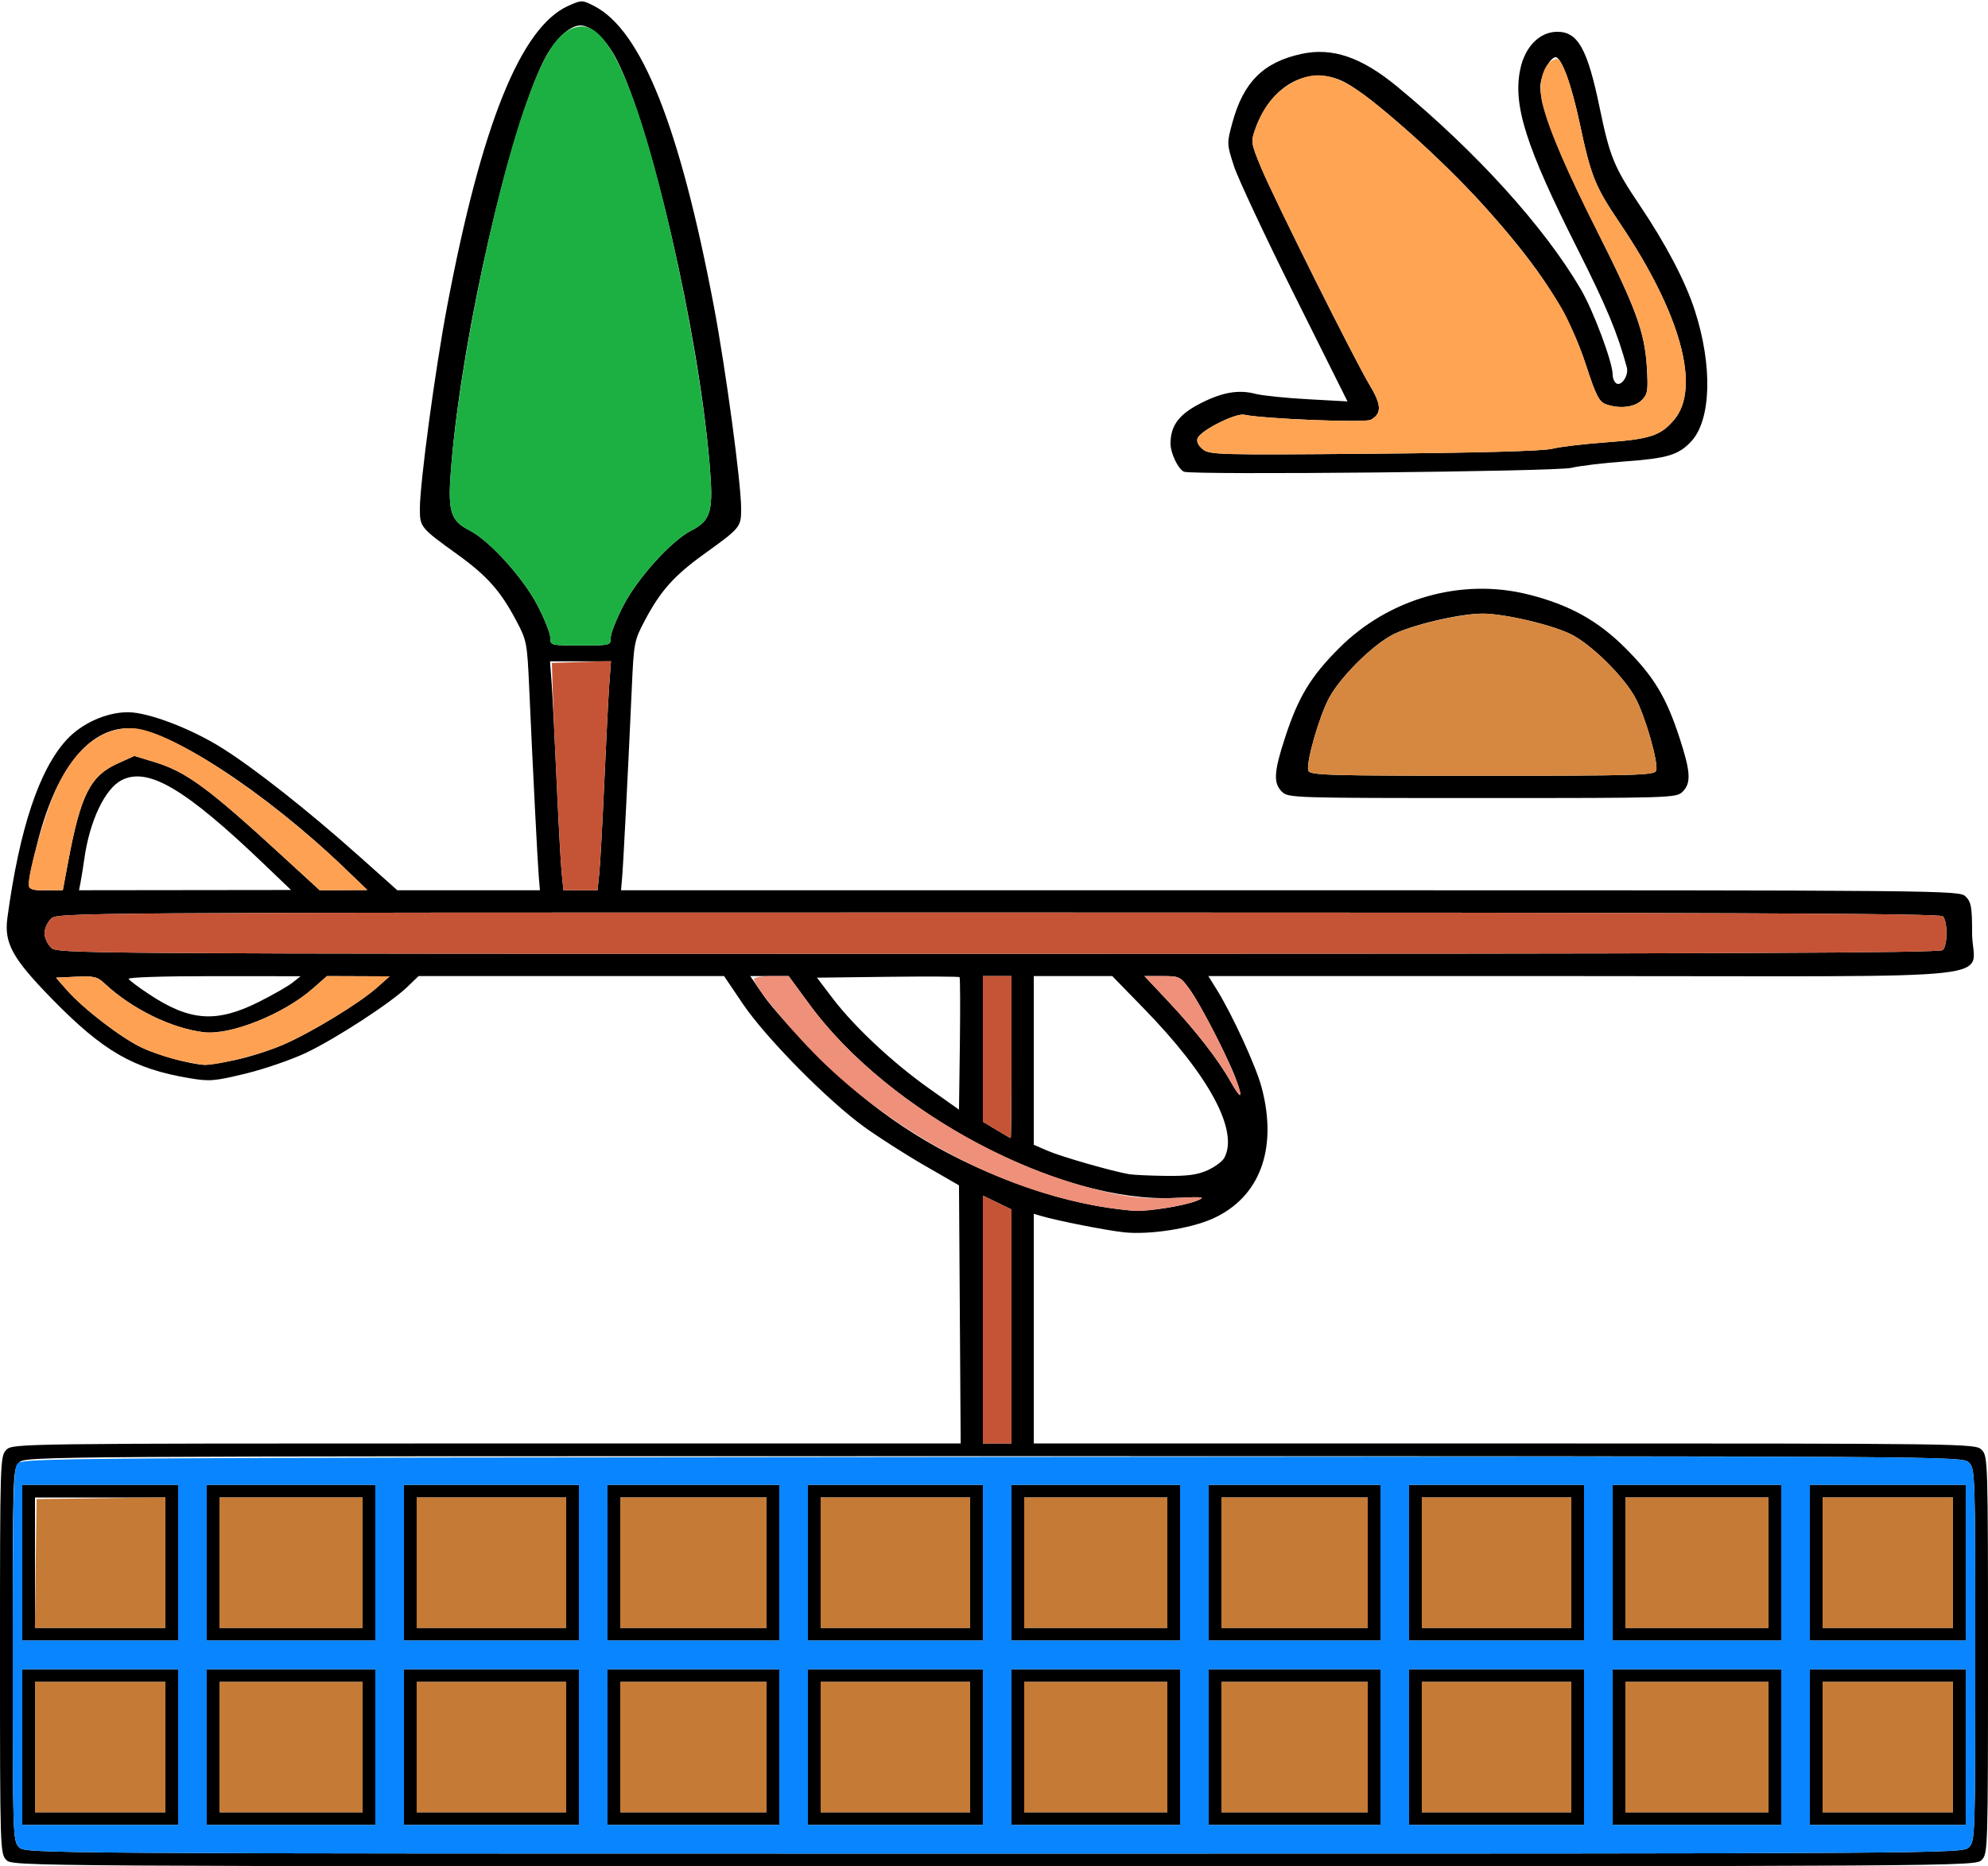 <?xml version="1.0" encoding="UTF-8" standalone="no"?>
<!DOCTYPE svg PUBLIC "-//W3C//DTD SVG 1.1//EN"
"http://www.w3.org/Graphics/SVG/1.1/DTD/svg11.dtd">
<svg width="639px" height="600px"
xmlns="http://www.w3.org/2000/svg" version="1.1">
<g transform="translate(0000, 0000) scale(1, 1)">
<path fill="#000000" stroke="none" d="
M 2.04 597.96
C 0.04 595.95 0.00 594.55 0.00 532.03
C 0.00 469.50 0.04 468.10 2.04 466.10
C 4.07 464.07 5.45 464.05 156.44 464.05
L 308.79 464.05
L 308.52 422.57
L 308.25 381.07
L 297.32 374.77
C 291.31 371.32 282.57 365.73 277.90 362.37
C 266.17 353.94 246.14 333.64 238.78 322.74
L 232.74 313.80
L 183.63 313.80
L 134.53 313.80
L 130.91 317.29
C 125.60 322.43 108.10 333.81 98.45 338.43
C 93.83 340.63 85.08 343.65 79.02 345.13
C 68.90 347.58 67.41 347.71 60.90 346.62
C 42.87 343.59 33.17 337.99 16.62 321.05
C 3.95 308.05 1.27 303.18 2.38 295.03
C 6.27 266.36 12.59 247.40 21.45 237.78
C 26.33 232.50 34.27 228.95 41.19 228.97
C 47.63 228.99 61.28 234.17 71.16 240.35
C 81.70 246.93 98.89 260.49 115.49 275.30
L 127.70 286.20
L 150.63 286.20
L 173.55 286.20
L 173.18 281.86
C 172.80 277.28 171.25 247.06 170.11 221.36
C 169.44 206.50 169.33 205.91 165.88 199.43
C 160.85 189.94 156.56 185.12 147.04 178.25
C 135.08 169.63 134.96 169.47 134.96 163.47
C 134.96 155.33 139.87 118.84 143.69 98.64
C 154.80 39.90 167.40 8.68 182.72 1.85
C 186.97 -0.04 187.11 -0.03 190.95 1.92
C 206.18 9.69 218.52 40.66 229.49 98.64
C 233.30 118.84 238.22 155.33 238.22 163.47
C 238.22 169.47 238.10 169.63 226.13 178.25
C 216.62 185.12 212.32 189.94 207.29 199.43
C 203.85 205.91 203.73 206.50 203.07 221.36
C 201.92 247.06 200.38 277.28 199.99 281.86
L 199.62 286.20
L 414.71 286.20
C 628.44 286.20 629.81 286.21 631.84 288.25
C 633.60 290.00 633.89 291.65 633.89 300.00
C 633.89 315.59 650.08 313.80 509.09 313.80
L 388.40 313.80
L 391.10 318.14
C 396.07 326.14 403.75 342.86 405.52 349.57
C 410.79 369.42 404.92 385.05 389.67 391.83
C 382.48 395.01 369.49 397.01 361.42 396.18
C 355.71 395.59 339.85 392.46 334.58 390.90
L 332.28 390.22
L 332.28 427.13
L 332.28 464.05
L 483.60 464.05
C 633.55 464.05 634.93 464.07 636.96 466.10
C 638.96 468.10 639.00 469.50 639.00 532.03
C 639.00 594.55 638.96 595.95 636.96 597.96
C 634.92 599.99 633.55 600.00 319.50 600.00
C 5.45 600.00 4.08 599.99 2.04 597.96
M 632.87 593.87
C 634.86 591.87 634.91 590.46 634.91 532.03
C 634.91 473.59 634.86 472.18 632.87 470.19
C 630.83 468.15 629.46 468.14 319.50 468.14
C 9.54 468.14 8.17 468.15 6.13 470.19
C 4.14 472.18 4.09 473.59 4.09 532.03
C 4.09 590.46 4.14 591.87 6.13 593.87
C 8.17 595.90 9.54 595.91 319.50 595.91
C 629.46 595.91 630.83 595.90 632.87 593.87
M 325.12 426.44
L 325.12 388.82
L 320.52 386.59
L 315.92 384.36
L 315.92 424.20
L 315.92 464.05
L 320.52 464.05
L 325.12 464.05
L 325.12 426.44
M 374.45 388.40
C 378.25 387.85 382.85 386.78 384.68 386.02
C 387.69 384.78 387.05 384.70 377.70 385.12
C 340.55 386.85 285.89 357.93 260.21 322.94
L 253.50 313.80
L 247.33 313.80
L 241.15 313.80
L 245.54 320.19
C 247.95 323.70 255.69 332.33 262.74 339.37
C 280.61 357.24 298.45 369.12 321.60 378.53
C 333.12 383.22 345.61 386.74 356.33 388.30
C 364.78 389.53 366.57 389.54 374.45 388.40
M 388.17 376.21
C 390.52 375.15 392.93 373.35 393.54 372.21
C 398.20 363.52 388.66 345.78 367.72 324.28
L 357.52 313.80
L 344.91 313.80
L 332.28 313.80
L 332.28 340.93
L 332.28 368.04
L 336.91 370.03
C 341.34 371.93 357.59 376.58 362.95 377.49
C 364.36 377.72 369.65 377.97 374.71 378.03
C 381.74 378.12 384.91 377.69 388.17 376.21
M 325.12 339.86
L 325.12 313.80
L 320.52 313.80
L 315.92 313.80
L 315.92 337.21
L 315.92 360.61
L 320.27 363.23
C 322.66 364.67 324.72 365.87 324.87 365.89
C 325.01 365.91 325.12 354.19 325.12 339.86
M 308.43 314.14
C 308.21 313.93 297.81 313.88 285.32 314.03
L 262.60 314.31
L 267.64 320.95
C 274.57 330.07 287.04 341.73 298.59 349.90
L 308.25 356.74
L 308.53 335.63
C 308.68 324.02 308.63 314.35 308.43 314.14
M 397.21 346.78
C 394.60 339.76 385.84 322.84 382.32 317.97
C 379.40 313.95 379.10 313.80 373.57 313.80
L 367.85 313.80
L 375.51 321.94
C 384.22 331.19 391.62 340.71 395.54 347.70
C 398.87 353.63 399.62 353.22 397.21 346.78
M 75.44 340.80
C 79.78 339.91 86.78 337.70 90.99 335.87
C 100.05 331.95 115.39 322.61 121.15 317.51
L 125.24 313.88
L 115.17 313.84
L 105.11 313.80
L 100.60 317.76
C 91.19 326.05 74.06 332.91 65.43 331.84
C 54.99 330.55 42.30 324.31 33.63 316.19
C 31.29 313.99 30.18 313.73 24.49 314.00
L 18.00 314.31
L 21.52 318.33
C 26.77 324.30 38.95 333.66 45.56 336.79
C 50.86 339.29 61.19 342.13 65.73 342.34
C 66.74 342.38 71.11 341.69 75.44 340.80
M 83.31 322.05
C 87.81 319.78 92.65 317.01 94.06 315.88
L 96.62 313.84
L 68.70 313.82
C 52.37 313.81 41.01 314.18 41.35 314.72
C 41.66 315.23 44.56 317.41 47.80 319.55
C 61.02 328.35 69.56 328.95 83.31 322.05
M 624.48 305.42
C 626.07 303.83 626.07 296.17 624.48 294.58
C 623.53 293.63 554.68 293.36 320.83 293.36
C 19.76 293.36 18.39 293.37 16.36 295.40
C 15.23 296.52 14.31 298.59 14.31 300.00
C 14.31 301.41 15.23 303.48 16.36 304.60
C 18.39 306.63 19.76 306.64 320.83 306.64
C 554.68 306.64 623.53 306.37 624.48 305.42
M 21.96 276.75
C 25.90 255.71 29.01 249.51 37.53 245.59
L 43.17 243.02
L 49.36 244.90
C 59.90 248.09 66.68 253.06 91.50 275.87
L 102.75 286.19
L 110.42 286.17
L 118.09 286.14
L 110.93 279.25
C 84.96 254.29 53.96 234.16 41.41 234.13
C 28.29 234.09 17.68 247.68 11.76 272.07
C 8.22 286.69 8.12 286.20 14.70 286.20
L 20.19 286.20
L 21.96 276.75
M 84.86 277.80
C 59.48 253.49 47.52 246.45 39.06 250.83
C 33.73 253.58 28.84 263.88 27.12 275.98
C 26.77 278.51 26.23 281.85 25.94 283.39
L 25.40 286.20
L 59.47 286.16
L 93.55 286.12
L 84.86 277.80
M 192.62 280.83
C 192.93 277.88 193.65 264.66 194.24 251.45
C 194.83 238.23 195.54 224.10 195.84 220.02
L 196.38 212.61
L 186.59 212.61
L 176.79 212.61
L 177.34 220.02
C 177.63 224.10 178.35 238.23 178.94 251.45
C 179.52 264.66 180.25 277.88 180.56 280.83
L 181.11 286.20
L 186.59 286.20
L 192.07 286.20
L 192.62 280.83
M 196.30 204.99
C 196.30 203.61 198.17 198.90 200.46 194.51
C 205.07 185.70 215.76 173.90 222.10 170.61
C 228.68 167.20 229.41 164.46 228.01 148.33
C 224.38 106.41 209.38 41.26 198.31 19.37
C 195.01 12.81 190.16 8.18 186.59 8.18
C 183.02 8.18 178.16 12.81 174.86 19.37
C 163.80 41.26 148.80 106.41 145.17 148.33
C 143.77 164.46 144.50 167.20 151.08 170.61
C 157.42 173.90 168.10 185.70 172.71 194.51
C 175.00 198.90 176.88 203.61 176.88 204.99
C 176.88 207.48 176.96 207.50 186.59 207.50
C 196.22 207.50 196.30 207.48 196.30 204.99"/>
<path fill="#000000" stroke="none" d="
M 412.03 254.51
C 409.24 251.72 409.45 248.15 413.08 237.05
C 417.31 224.10 421.27 217.53 430.36 208.43
C 446.41 192.34 469.82 185.70 491.36 191.14
C 504.51 194.46 513.64 199.53 522.52 208.43
C 531.61 217.53 535.56 224.10 539.80 237.05
C 543.43 248.15 543.64 251.72 540.85 254.51
C 538.85 256.52 537.45 256.56 476.44 256.56
C 415.43 256.56 414.03 256.52 412.03 254.51
M 532.33 247.79
C 533.20 245.52 528.92 230.45 525.68 224.39
C 522.11 217.73 512.04 207.67 505.39 204.13
C 499.51 201.01 483.77 197.27 476.44 197.27
C 469.11 197.27 453.36 201.01 447.48 204.13
C 440.84 207.67 430.77 217.73 427.20 224.39
C 423.96 230.45 419.67 245.52 420.54 247.79
C 421.10 249.23 427.07 249.40 476.44 249.40
C 525.81 249.40 531.78 249.23 532.33 247.79"/>
<path fill="#000000" stroke="none" d="
M 380.57 151.65
C 378.71 150.85 376.24 145.71 376.24 142.61
C 376.24 137.03 378.78 133.45 385.11 130.08
C 392.37 126.20 397.89 125.15 403.38 126.58
C 405.61 127.17 413.21 127.96 420.28 128.34
L 433.12 129.05
L 416.02 94.78
C 406.62 75.94 397.88 57.29 396.61 53.35
C 394.32 46.24 394.32 46.09 396.11 39.48
C 399.65 26.41 406.08 20.00 418.28 17.34
C 428.23 15.17 437.57 18.35 449.02 27.78
C 474.50 48.78 496.45 73.01 508.15 93.05
C 512.19 99.97 518.36 116.51 518.36 120.45
C 518.36 121.59 518.89 122.86 519.53 123.26
C 521.19 124.29 523.59 120.63 522.91 118.11
C 519.88 106.94 516.40 98.58 506.99 79.89
C 490.50 47.18 486.24 33.81 488.65 22.28
C 490.15 15.02 494.88 10.22 500.55 10.22
C 507.21 10.22 510.25 15.68 514.20 34.75
C 517.43 50.36 518.83 53.78 526.92 65.79
C 535.41 78.39 541.68 90.32 544.72 99.68
C 550.53 117.56 550.06 134.97 543.59 141.93
C 539.57 146.24 535.92 147.35 522.56 148.32
C 515.47 148.83 507.60 149.78 505.07 150.41
C 500.32 151.60 383.18 152.77 380.57 151.65
M 498.93 144.27
C 501.47 143.63 509.34 142.70 516.42 142.19
C 530.41 141.18 533.84 140.02 538.13 134.93
C 546.78 124.66 540.19 100.70 520.79 71.92
C 512.58 59.73 511.44 56.88 507.66 39.17
C 505.14 27.31 501.87 18.40 500.04 18.40
C 498.42 18.40 495.83 22.88 495.21 26.76
C 494.29 32.42 500.20 48.01 512.66 72.83
C 525.91 99.21 528.67 106.72 529.36 118.19
C 529.80 125.66 529.62 126.73 527.68 128.67
C 525.35 131.00 520.31 131.53 516.03 129.89
C 514.00 129.13 512.90 126.93 509.88 117.66
C 504.31 100.52 495.36 86.55 476.76 65.93
C 462.81 50.47 440.43 30.64 432.15 26.40
C 420.92 20.65 408.51 27.20 403.47 41.52
C 402.04 45.58 402.11 46.04 405.31 53.79
C 409.37 63.61 435.41 115.79 440.32 123.93
C 444.10 130.19 444.17 133.04 440.58 134.96
C 438.71 135.97 406.07 134.65 399.96 133.33
C 397.16 132.72 385.90 138.39 384.94 140.89
C 384.53 141.96 385.15 143.25 386.61 144.44
C 388.80 146.21 391.70 146.29 441.63 145.86
C 475.69 145.57 495.96 145.01 498.93 144.27"/>
<path fill="#000000" stroke="none" d="
M 7.16 561.67
L 7.16 536.63
L 32.21 536.63
L 57.25 536.63
L 57.25 561.67
L 57.25 586.71
L 32.21 586.71
L 7.16 586.71
L 7.16 561.67
M 53.16 561.67
L 53.16 540.72
L 32.21 540.72
L 11.25 540.72
L 11.25 561.67
L 11.25 582.62
L 32.21 582.62
L 53.16 582.62
L 53.16 561.67"/>
<path fill="#000000" stroke="none" d="
M 66.46 561.67
L 66.46 536.63
L 93.55 536.63
L 120.64 536.63
L 120.64 561.67
L 120.64 586.71
L 93.55 586.71
L 66.46 586.71
L 66.46 561.67
M 116.55 561.67
L 116.55 540.72
L 93.55 540.72
L 70.55 540.72
L 70.55 561.67
L 70.55 582.62
L 93.55 582.62
L 116.55 582.62
L 116.55 561.67"/>
<path fill="#000000" stroke="none" d="
M 129.84 561.67
L 129.84 536.63
L 157.96 536.63
L 186.08 536.63
L 186.08 561.67
L 186.08 586.71
L 157.96 586.71
L 129.84 586.71
L 129.84 561.67
M 181.99 561.67
L 181.99 540.72
L 157.96 540.72
L 133.93 540.72
L 133.93 561.67
L 133.93 582.62
L 157.96 582.62
L 181.99 582.62
L 181.99 561.67"/>
<path fill="#000000" stroke="none" d="
M 195.28 561.67
L 195.28 536.63
L 222.88 536.63
L 250.49 536.63
L 250.49 561.67
L 250.49 586.71
L 222.88 586.71
L 195.28 586.71
L 195.28 561.67
M 246.40 561.67
L 246.40 540.72
L 222.88 540.72
L 199.37 540.72
L 199.37 561.67
L 199.37 582.62
L 222.88 582.62
L 246.40 582.62
L 246.40 561.67"/>
<path fill="#000000" stroke="none" d="
M 259.69 561.67
L 259.69 536.63
L 287.81 536.63
L 315.92 536.63
L 315.92 561.67
L 315.92 586.71
L 287.81 586.71
L 259.69 586.71
L 259.69 561.67
M 311.83 561.67
L 311.83 540.72
L 287.81 540.72
L 263.78 540.72
L 263.78 561.67
L 263.78 582.62
L 287.81 582.62
L 311.83 582.62
L 311.83 561.67"/>
<path fill="#000000" stroke="none" d="
M 325.12 561.67
L 325.12 536.63
L 352.22 536.63
L 379.31 536.63
L 379.31 561.67
L 379.31 586.71
L 352.22 586.71
L 325.12 586.71
L 325.12 561.67
M 375.22 561.67
L 375.22 540.72
L 352.22 540.72
L 329.21 540.72
L 329.21 561.67
L 329.21 582.62
L 352.22 582.62
L 375.22 582.62
L 375.22 561.67"/>
<path fill="#000000" stroke="none" d="
M 388.51 561.67
L 388.51 536.63
L 416.12 536.63
L 443.72 536.63
L 443.72 561.67
L 443.72 586.71
L 416.12 586.71
L 388.51 586.71
L 388.51 561.67
M 439.63 561.67
L 439.63 540.72
L 416.12 540.72
L 392.60 540.72
L 392.60 561.67
L 392.60 582.62
L 416.12 582.62
L 439.63 582.62
L 439.63 561.67"/>
<path fill="#000000" stroke="none" d="
M 452.92 561.67
L 452.92 536.63
L 481.04 536.63
L 509.16 536.63
L 509.16 561.67
L 509.16 586.71
L 481.04 586.71
L 452.92 586.71
L 452.92 561.67
M 505.07 561.67
L 505.07 540.72
L 481.04 540.72
L 457.01 540.72
L 457.01 561.67
L 457.01 582.62
L 481.04 582.62
L 505.07 582.62
L 505.07 561.67"/>
<path fill="#000000" stroke="none" d="
M 518.36 561.67
L 518.36 536.63
L 545.45 536.63
L 572.54 536.63
L 572.54 561.67
L 572.54 586.71
L 545.45 586.71
L 518.36 586.71
L 518.36 561.67
M 568.45 561.67
L 568.45 540.72
L 545.45 540.72
L 522.45 540.72
L 522.45 561.67
L 522.45 582.62
L 545.45 582.62
L 568.45 582.62
L 568.45 561.67"/>
<path fill="#000000" stroke="none" d="
M 581.75 561.67
L 581.75 536.63
L 606.79 536.63
L 631.84 536.63
L 631.84 561.67
L 631.84 586.71
L 606.79 586.71
L 581.75 586.71
L 581.75 561.67
M 627.75 561.67
L 627.75 540.72
L 606.79 540.72
L 585.84 540.72
L 585.84 561.67
L 585.84 582.62
L 606.79 582.62
L 627.75 582.62
L 627.75 561.67"/>
<path fill="#000000" stroke="none" d="
M 7.16 502.39
L 7.16 477.34
L 32.21 477.34
L 57.25 477.34
L 57.25 502.39
L 57.25 527.43
L 32.21 527.43
L 7.16 527.43
L 7.16 502.39
M 53.16 502.39
L 53.16 481.43
L 32.21 481.43
L 11.25 481.43
L 11.25 502.39
L 11.25 523.34
L 32.21 523.34
L 53.16 523.34
L 53.16 502.39"/>
<path fill="#000000" stroke="none" d="
M 66.46 502.39
L 66.46 477.34
L 93.55 477.34
L 120.64 477.34
L 120.64 502.39
L 120.64 527.43
L 93.55 527.43
L 66.46 527.43
L 66.46 502.39
M 116.55 502.39
L 116.55 481.43
L 93.55 481.43
L 70.55 481.43
L 70.55 502.39
L 70.55 523.34
L 93.55 523.34
L 116.55 523.34
L 116.55 502.39"/>
<path fill="#000000" stroke="none" d="
M 129.84 502.39
L 129.84 477.34
L 157.96 477.34
L 186.08 477.34
L 186.08 502.39
L 186.08 527.43
L 157.96 527.43
L 129.84 527.43
L 129.84 502.39
M 181.99 502.39
L 181.99 481.43
L 157.96 481.43
L 133.93 481.43
L 133.93 502.39
L 133.93 523.34
L 157.96 523.34
L 181.99 523.34
L 181.99 502.39"/>
<path fill="#000000" stroke="none" d="
M 195.28 502.39
L 195.28 477.34
L 222.88 477.34
L 250.49 477.34
L 250.49 502.39
L 250.49 527.43
L 222.88 527.43
L 195.28 527.43
L 195.28 502.39
M 246.40 502.39
L 246.40 481.43
L 222.88 481.43
L 199.37 481.43
L 199.37 502.39
L 199.37 523.34
L 222.88 523.34
L 246.40 523.34
L 246.40 502.39"/>
<path fill="#000000" stroke="none" d="
M 259.69 502.39
L 259.69 477.34
L 287.81 477.34
L 315.92 477.34
L 315.92 502.39
L 315.92 527.43
L 287.81 527.43
L 259.69 527.43
L 259.69 502.39
M 311.83 502.39
L 311.83 481.43
L 287.81 481.43
L 263.78 481.43
L 263.78 502.39
L 263.78 523.34
L 287.81 523.34
L 311.83 523.34
L 311.83 502.39"/>
<path fill="#000000" stroke="none" d="
M 325.12 502.39
L 325.12 477.34
L 352.22 477.34
L 379.31 477.34
L 379.31 502.39
L 379.31 527.43
L 352.22 527.43
L 325.12 527.43
L 325.12 502.39
M 375.22 502.39
L 375.22 481.43
L 352.22 481.43
L 329.21 481.43
L 329.21 502.39
L 329.21 523.34
L 352.22 523.34
L 375.22 523.34
L 375.22 502.39"/>
<path fill="#000000" stroke="none" d="
M 388.51 502.39
L 388.51 477.34
L 416.12 477.34
L 443.72 477.34
L 443.72 502.39
L 443.72 527.43
L 416.12 527.43
L 388.51 527.43
L 388.51 502.39
M 439.63 502.39
L 439.63 481.43
L 416.12 481.43
L 392.60 481.43
L 392.60 502.39
L 392.60 523.34
L 416.12 523.34
L 439.63 523.34
L 439.63 502.39"/>
<path fill="#000000" stroke="none" d="
M 452.92 502.39
L 452.92 477.34
L 481.04 477.34
L 509.16 477.34
L 509.16 502.39
L 509.16 527.43
L 481.04 527.43
L 452.92 527.43
L 452.92 502.39
M 505.07 502.39
L 505.07 481.43
L 481.04 481.43
L 457.01 481.43
L 457.01 502.39
L 457.01 523.34
L 481.04 523.34
L 505.07 523.34
L 505.07 502.39"/>
<path fill="#000000" stroke="none" d="
M 518.36 502.39
L 518.36 477.34
L 545.45 477.34
L 572.54 477.34
L 572.54 502.39
L 572.54 527.43
L 545.45 527.43
L 518.36 527.43
L 518.36 502.39
M 568.45 502.39
L 568.45 481.43
L 545.45 481.43
L 522.45 481.43
L 522.45 502.39
L 522.45 523.34
L 545.45 523.34
L 568.45 523.34
L 568.45 502.39"/>
<path fill="#000000" stroke="none" d="
M 581.75 502.39
L 581.75 477.34
L 606.79 477.34
L 631.84 477.34
L 631.84 502.39
L 631.84 527.43
L 606.79 527.43
L 581.75 527.43
L 581.75 502.39
M 627.75 502.39
L 627.75 481.43
L 606.79 481.43
L 585.84 481.43
L 585.84 502.39
L 585.84 523.34
L 606.79 523.34
L 627.75 523.34
L 627.75 502.39"/>
<path fill="#1cb042" stroke="none" d="
M 176.88 204.99
C 176.88 203.61 175.00 198.90 172.71 194.51
C 168.10 185.70 157.42 173.90 151.08 170.61
C 144.50 167.20 143.77 164.46 145.17 148.33
C 147.96 116.11 159.01 62.33 168.40 35.34
C 174.77 17.00 179.37 9.87 185.69 8.62
C 192.07 7.34 197.88 15.47 204.78 35.34
C 214.16 62.33 225.21 116.11 228.01 148.33
C 229.41 164.46 228.68 167.20 222.10 170.61
C 215.76 173.90 205.07 185.70 200.46 194.51
C 198.17 198.90 196.30 203.61 196.30 204.99
C 196.30 207.48 196.22 207.50 186.59 207.50
C 176.96 207.50 176.88 207.48 176.88 204.99"/>
<path fill="#ffa453" stroke="none" d="
M 386.61 144.44
C 385.15 143.25 384.53 141.96 384.94 140.89
C 385.90 138.39 397.16 132.72 399.96 133.33
C 406.07 134.65 438.71 135.97 440.58 134.96
C 444.17 133.04 444.10 130.19 440.32 123.93
C 435.41 115.79 409.37 63.61 405.31 53.79
C 402.11 46.04 402.04 45.58 403.47 41.52
C 405.82 34.82 409.56 29.97 414.69 26.97
C 423.37 21.88 430.38 23.61 442.88 33.91
C 468.42 54.97 490.31 79.14 502.09 99.30
C 504.35 103.19 507.86 111.44 509.88 117.66
C 512.90 126.93 514.00 129.13 516.03 129.89
C 520.31 131.53 525.35 131.00 527.68 128.67
C 529.62 126.73 529.80 125.66 529.36 118.19
C 528.68 106.86 525.84 98.96 514.10 75.82
C 503.72 55.34 497.90 41.87 495.79 33.40
C 494.32 27.50 495.78 21.11 499.00 19.38
C 500.82 18.41 501.27 18.81 503.13 23.02
C 504.29 25.61 506.32 32.88 507.66 39.17
C 511.44 56.88 512.58 59.73 520.79 71.92
C 540.19 100.70 546.78 124.66 538.13 134.93
C 533.84 140.02 530.41 141.18 516.42 142.19
C 509.34 142.70 501.47 143.63 498.93 144.27
C 495.96 145.01 475.69 145.57 441.63 145.86
C 391.70 146.29 388.80 146.21 386.61 144.44"/>
<path fill="#d78840" stroke="none" d="
M 420.54 247.79
C 419.67 245.52 423.96 230.45 427.20 224.39
C 430.79 217.69 440.85 207.66 447.58 204.08
C 453.25 201.06 469.54 197.27 476.87 197.27
C 483.82 197.27 499.67 201.09 505.39 204.13
C 512.04 207.67 522.11 217.73 525.68 224.39
C 528.92 230.45 533.20 245.52 532.33 247.79
C 531.78 249.23 525.81 249.40 476.44 249.40
C 427.07 249.40 421.10 249.23 420.54 247.79"/>
<path fill="#c55436" stroke="none" d="
M 315.92 424.20
L 315.92 384.36
L 320.52 386.59
L 325.12 388.82
L 325.12 426.44
L 325.12 464.05
L 320.52 464.05
L 315.92 464.05
L 315.92 424.20"/>
<path fill="#c55436" stroke="none" d="
M 320.27 363.23
L 315.92 360.61
L 315.92 337.21
L 315.92 313.80
L 320.52 313.80
L 325.12 313.80
L 325.12 339.86
C 325.12 354.19 325.01 365.91 324.87 365.89
C 324.72 365.87 322.66 364.67 320.27 363.23"/>
<path fill="#c55436" stroke="none" d="
M 16.36 304.60
C 15.23 303.48 14.31 301.41 14.31 300.00
C 14.31 298.59 15.23 296.52 16.36 295.40
C 18.39 293.37 19.76 293.36 320.83 293.36
C 554.68 293.36 623.53 293.63 624.48 294.58
C 626.07 296.17 626.07 303.83 624.48 305.42
C 623.53 306.37 554.68 306.64 320.83 306.64
C 19.76 306.64 18.39 306.63 16.36 304.60"/>
<path fill="#c55436" stroke="none" d="
M 180.56 280.83
C 180.02 275.64 178.11 236.42 177.62 220.78
L 177.39 213.12
L 186.89 212.82
L 196.39 212.52
L 195.85 219.98
C 195.55 224.07 194.83 238.23 194.24 251.45
C 193.65 264.66 192.93 277.88 192.62 280.83
L 192.07 286.20
L 186.59 286.20
L 181.11 286.20
L 180.56 280.83"/>
<path fill="#ffa153" stroke="none" d="
M 57.63 340.90
C 54.20 340.15 48.76 338.30 45.56 336.79
C 38.95 333.66 26.77 324.30 21.52 318.33
L 18.00 314.31
L 24.49 314.00
C 30.18 313.73 31.29 313.99 33.63 316.19
C 42.30 324.31 54.99 330.55 65.43 331.84
C 74.06 332.91 91.19 326.05 100.60 317.76
L 105.11 313.80
L 115.17 313.84
L 125.24 313.88
L 121.15 317.51
C 115.39 322.61 100.05 331.95 90.99 335.87
C 83.86 338.96 69.93 342.52 65.73 342.34
C 64.73 342.30 61.08 341.64 57.63 340.90"/>
<path fill="#ffa153" stroke="none" d="
M 9.20 284.41
C 9.20 279.59 14.86 260.22 18.38 252.91
C 24.49 240.30 32.51 234.02 42.43 234.11
C 54.04 234.22 85.99 255.28 110.93 279.25
L 118.09 286.14
L 110.42 286.17
L 102.75 286.19
L 91.50 275.87
C 66.68 253.06 59.90 248.09 49.36 244.90
L 43.17 243.02
L 37.53 245.59
C 29.01 249.51 25.90 255.71 21.96 276.75
L 20.19 286.20
L 14.70 286.20
C 10.14 286.20 9.20 285.89 9.20 284.41"/>
<path fill="#ef907a" stroke="none" d="
M 356.33 388.30
C 324.86 383.71 290.60 366.36 265.23 342.15
C 255.48 332.84 242.31 317.10 242.31 314.76
C 242.31 314.23 244.82 313.80 247.90 313.80
L 253.50 313.80
L 260.21 322.94
C 281.11 351.39 321.56 376.41 358.78 383.88
C 364.87 385.10 370.42 385.46 377.70 385.12
C 387.05 384.70 387.69 384.78 384.68 386.02
C 381.13 387.50 369.25 389.47 365.00 389.29
C 363.59 389.23 359.69 388.78 356.33 388.30"/>
<path fill="#ef907a" stroke="none" d="
M 395.54 347.70
C 391.62 340.71 384.22 331.19 375.51 321.94
L 367.85 313.80
L 373.57 313.80
C 379.10 313.80 379.40 313.95 382.32 317.97
C 387.77 325.49 399.88 350.82 398.62 352.07
C 398.40 352.29 397.02 350.33 395.54 347.70"/>
<path fill="#0885ff" stroke="none" d="
M 6.13 593.87
C 4.14 591.87 4.09 590.46 4.09 532.22
C 4.09 482.36 4.32 472.30 5.54 470.64
C 6.97 468.68 11.48 468.65 318.90 468.40
C 629.87 468.13 630.82 468.14 632.87 470.19
C 634.87 472.19 634.91 473.55 634.91 532.03
C 634.91 590.46 634.86 591.87 632.87 593.87
C 630.83 595.90 629.46 595.91 319.50 595.91
C 9.54 595.91 8.17 595.90 6.13 593.87
M 57.25 561.67
L 57.25 536.63
L 32.21 536.63
L 7.16 536.63
L 7.16 561.67
L 7.16 586.71
L 32.21 586.71
L 57.25 586.71
L 57.25 561.67
M 120.64 561.67
L 120.64 536.63
L 93.55 536.63
L 66.46 536.63
L 66.46 561.67
L 66.46 586.71
L 93.55 586.71
L 120.64 586.71
L 120.64 561.67
M 186.08 561.67
L 186.08 536.63
L 157.96 536.63
L 129.84 536.63
L 129.84 561.67
L 129.84 586.71
L 157.96 586.71
L 186.08 586.71
L 186.08 561.67
M 250.49 561.67
L 250.49 536.63
L 222.88 536.63
L 195.28 536.63
L 195.28 561.67
L 195.28 586.71
L 222.88 586.71
L 250.49 586.71
L 250.49 561.67
M 315.92 561.67
L 315.92 536.63
L 287.81 536.63
L 259.69 536.63
L 259.69 561.67
L 259.69 586.71
L 287.81 586.71
L 315.92 586.71
L 315.92 561.67
M 379.31 561.67
L 379.31 536.63
L 352.22 536.63
L 325.12 536.63
L 325.12 561.67
L 325.12 586.71
L 352.22 586.71
L 379.31 586.71
L 379.31 561.67
M 443.72 561.67
L 443.72 536.63
L 416.12 536.63
L 388.51 536.63
L 388.51 561.67
L 388.51 586.71
L 416.12 586.71
L 443.72 586.71
L 443.72 561.67
M 509.16 561.67
L 509.16 536.63
L 481.04 536.63
L 452.92 536.63
L 452.92 561.67
L 452.92 586.71
L 481.04 586.71
L 509.16 586.71
L 509.16 561.67
M 572.54 561.67
L 572.54 536.63
L 545.45 536.63
L 518.36 536.63
L 518.36 561.67
L 518.36 586.71
L 545.45 586.71
L 572.54 586.71
L 572.54 561.67
M 631.84 561.67
L 631.84 536.63
L 606.79 536.63
L 581.75 536.63
L 581.75 561.67
L 581.75 586.71
L 606.79 586.71
L 631.84 586.71
L 631.84 561.67
M 57.25 502.39
L 57.25 477.34
L 32.21 477.34
L 7.16 477.34
L 7.16 502.39
L 7.16 527.43
L 32.21 527.43
L 57.25 527.43
L 57.25 502.39
M 120.64 502.39
L 120.64 477.34
L 93.55 477.34
L 66.46 477.34
L 66.46 502.39
L 66.46 527.43
L 93.55 527.43
L 120.64 527.43
L 120.64 502.39
M 186.08 502.39
L 186.08 477.34
L 157.96 477.34
L 129.84 477.34
L 129.84 502.39
L 129.84 527.43
L 157.96 527.43
L 186.08 527.43
L 186.08 502.39
M 250.49 502.39
L 250.49 477.34
L 222.88 477.34
L 195.28 477.34
L 195.28 502.39
L 195.28 527.43
L 222.88 527.43
L 250.49 527.43
L 250.49 502.39
M 315.92 502.39
L 315.92 477.34
L 287.81 477.34
L 259.69 477.34
L 259.69 502.39
L 259.69 527.43
L 287.81 527.43
L 315.92 527.43
L 315.92 502.39
M 379.31 502.39
L 379.31 477.34
L 352.22 477.34
L 325.12 477.34
L 325.12 502.39
L 325.12 527.43
L 352.22 527.43
L 379.31 527.43
L 379.31 502.39
M 443.72 502.39
L 443.72 477.34
L 416.12 477.34
L 388.51 477.34
L 388.51 502.39
L 388.51 527.43
L 416.12 527.43
L 443.72 527.43
L 443.72 502.39
M 509.16 502.39
L 509.16 477.34
L 481.04 477.34
L 452.92 477.34
L 452.92 502.39
L 452.92 527.43
L 481.04 527.43
L 509.16 527.43
L 509.16 502.39
M 572.54 502.39
L 572.54 477.34
L 545.45 477.34
L 518.36 477.34
L 518.36 502.39
L 518.36 527.43
L 545.45 527.43
L 572.54 527.43
L 572.54 502.39
M 631.84 502.39
L 631.84 477.34
L 606.79 477.34
L 581.75 477.34
L 581.75 502.39
L 581.75 527.43
L 606.79 527.43
L 631.84 527.43
L 631.84 502.39"/>
<path fill="#c57a36" stroke="none" d="
M 11.25 561.67
L 11.25 540.72
L 32.21 540.72
L 53.16 540.72
L 53.16 561.67
L 53.16 582.62
L 32.21 582.62
L 11.25 582.62
L 11.25 561.67"/>
<path fill="#c57a36" stroke="none" d="
M 70.55 561.67
L 70.55 540.72
L 93.55 540.72
L 116.55 540.72
L 116.55 561.67
L 116.55 582.62
L 93.55 582.62
L 70.55 582.62
L 70.55 561.67"/>
<path fill="#c57a36" stroke="none" d="
M 133.93 561.67
L 133.93 540.72
L 157.96 540.72
L 181.99 540.72
L 181.99 561.67
L 181.99 582.62
L 157.96 582.62
L 133.93 582.62
L 133.93 561.67"/>
<path fill="#c57a36" stroke="none" d="
M 199.37 561.67
L 199.37 540.72
L 222.88 540.72
L 246.40 540.72
L 246.40 561.67
L 246.40 582.62
L 222.88 582.62
L 199.37 582.62
L 199.37 561.67"/>
<path fill="#c57a36" stroke="none" d="
M 263.78 561.67
L 263.78 540.72
L 287.81 540.72
L 311.83 540.72
L 311.83 561.67
L 311.83 582.62
L 287.81 582.62
L 263.78 582.62
L 263.78 561.67"/>
<path fill="#c57a36" stroke="none" d="
M 329.21 561.67
L 329.21 540.72
L 352.22 540.72
L 375.22 540.72
L 375.22 561.67
L 375.22 582.62
L 352.22 582.62
L 329.21 582.62
L 329.21 561.67"/>
<path fill="#c57a36" stroke="none" d="
M 392.60 561.67
L 392.60 540.72
L 416.12 540.72
L 439.63 540.72
L 439.63 561.67
L 439.63 582.62
L 416.12 582.62
L 392.60 582.62
L 392.60 561.67"/>
<path fill="#c57a36" stroke="none" d="
M 457.01 561.67
L 457.01 540.72
L 481.04 540.72
L 505.07 540.72
L 505.07 561.67
L 505.07 582.62
L 481.04 582.62
L 457.01 582.62
L 457.01 561.67"/>
<path fill="#c57a36" stroke="none" d="
M 522.45 561.67
L 522.45 540.72
L 545.45 540.72
L 568.45 540.72
L 568.45 561.67
L 568.45 582.62
L 545.45 582.62
L 522.45 582.62
L 522.45 561.67"/>
<path fill="#c57a36" stroke="none" d="
M 585.84 561.67
L 585.84 540.72
L 606.79 540.72
L 627.75 540.72
L 627.75 561.67
L 627.75 582.62
L 606.79 582.62
L 585.84 582.62
L 585.84 561.67"/>
<path fill="#c57a36" stroke="none" d="
M 11.48 502.64
L 11.76 481.94
L 32.46 481.67
L 53.16 481.39
L 53.16 502.36
L 53.16 523.34
L 32.19 523.34
L 11.21 523.34
L 11.48 502.64"/>
<path fill="#c57a36" stroke="none" d="
M 70.55 502.39
L 70.55 481.43
L 93.55 481.43
L 116.55 481.43
L 116.55 502.39
L 116.55 523.34
L 93.55 523.34
L 70.55 523.34
L 70.55 502.39"/>
<path fill="#c57a36" stroke="none" d="
M 133.93 502.39
L 133.93 481.43
L 157.96 481.43
L 181.99 481.43
L 181.99 502.39
L 181.99 523.34
L 157.96 523.34
L 133.93 523.34
L 133.93 502.39"/>
<path fill="#c57a36" stroke="none" d="
M 199.37 502.39
L 199.37 481.43
L 222.88 481.43
L 246.40 481.43
L 246.40 502.39
L 246.40 523.34
L 222.88 523.34
L 199.37 523.34
L 199.37 502.39"/>
<path fill="#c57a36" stroke="none" d="
M 263.78 502.39
L 263.78 481.43
L 287.81 481.43
L 311.83 481.43
L 311.83 502.39
L 311.83 523.34
L 287.81 523.34
L 263.78 523.34
L 263.78 502.39"/>
<path fill="#c57a36" stroke="none" d="
M 329.21 502.39
L 329.21 481.43
L 352.22 481.43
L 375.22 481.43
L 375.22 502.39
L 375.22 523.34
L 352.22 523.34
L 329.21 523.34
L 329.21 502.39"/>
<path fill="#c57a36" stroke="none" d="
M 392.60 502.39
L 392.60 481.43
L 416.12 481.43
L 439.63 481.43
L 439.63 502.39
L 439.63 523.34
L 416.12 523.34
L 392.60 523.34
L 392.60 502.39"/>
<path fill="#c57a36" stroke="none" d="
M 457.01 502.39
L 457.01 481.43
L 481.04 481.43
L 505.07 481.43
L 505.07 502.39
L 505.07 523.34
L 481.04 523.34
L 457.01 523.34
L 457.01 502.39"/>
<path fill="#c57a36" stroke="none" d="
M 522.45 502.39
L 522.45 481.43
L 545.45 481.43
L 568.45 481.43
L 568.45 502.39
L 568.45 523.34
L 545.45 523.34
L 522.45 523.34
L 522.45 502.39"/>
<path fill="#c57a36" stroke="none" d="
M 585.84 502.39
L 585.84 481.43
L 606.79 481.43
L 627.75 481.43
L 627.75 502.39
L 627.75 523.34
L 606.79 523.34
L 585.84 523.34
L 585.84 502.39"/>
</g>
</svg>

